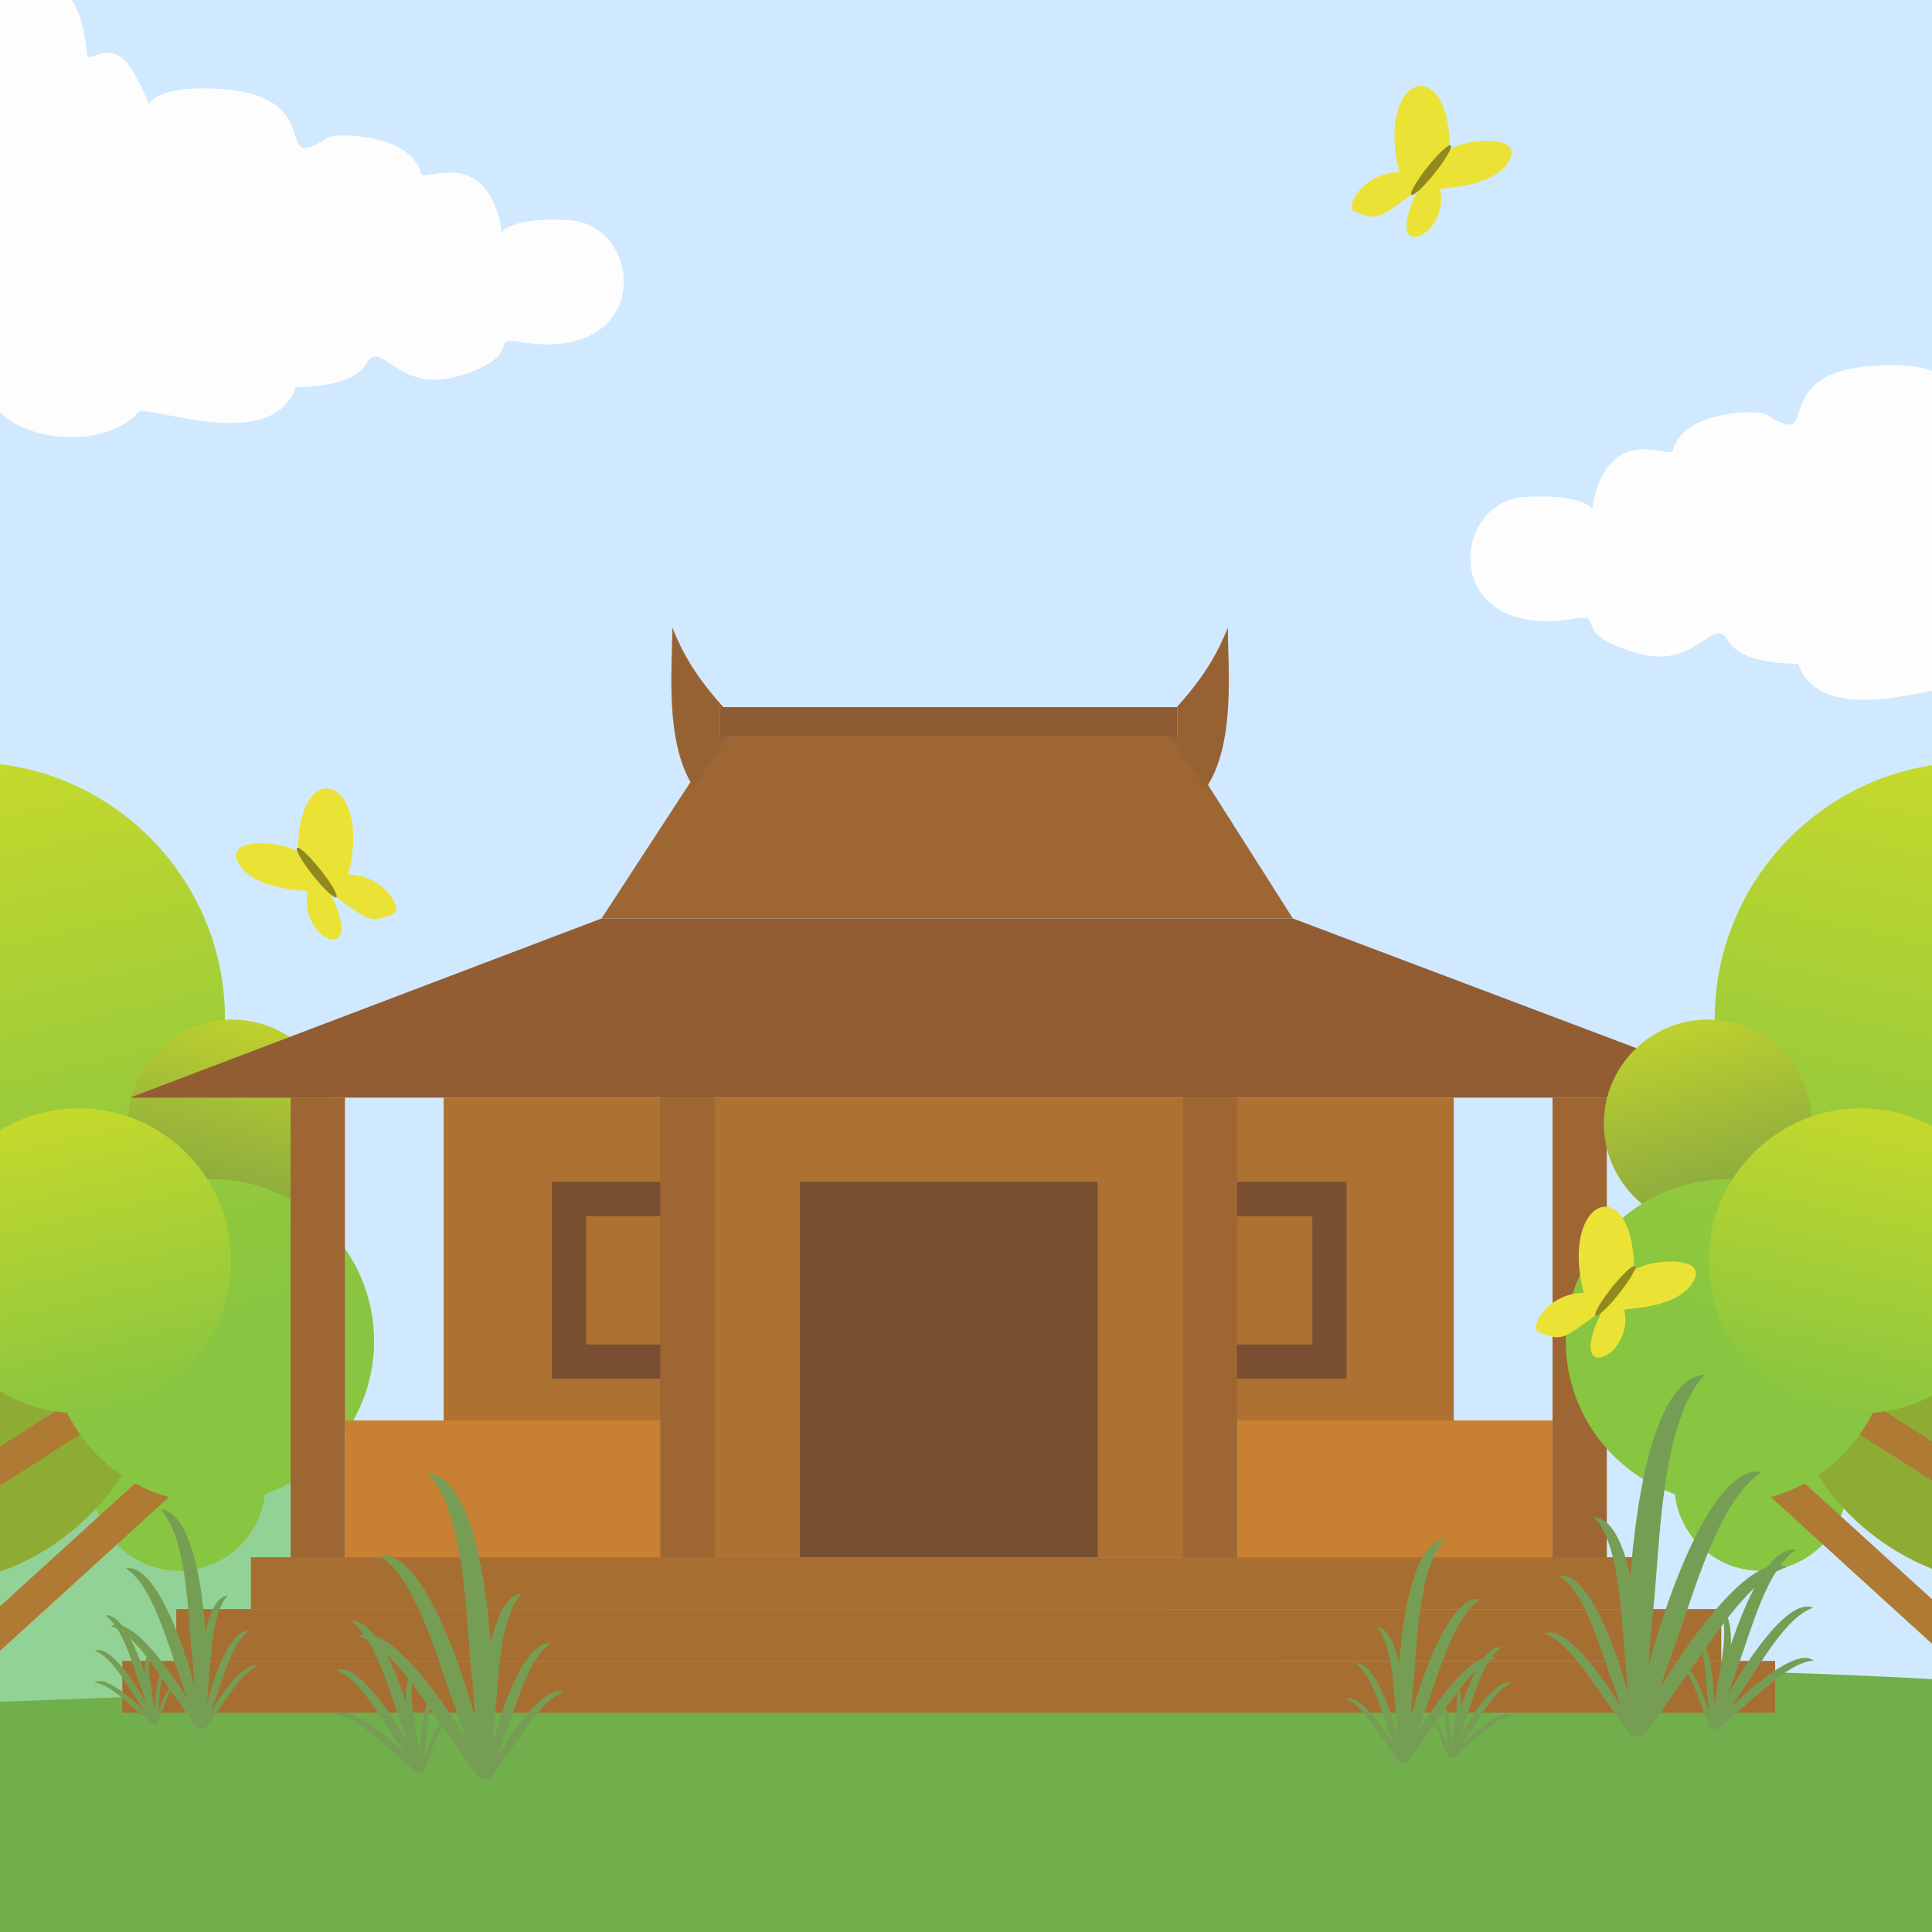 <svg width="440" height="440" viewBox="0 0 440 440" fill="none" xmlns="http://www.w3.org/2000/svg">
<path d="M440 0H0V440H440V0Z" fill="#D0E9FF"/>
<path opacity="0.62" fill-rule="evenodd" clip-rule="evenodd" d="M329.312 437.69C284.073 438.843 247.296 439.315 210.858 440H0V338.902C6.531 337.317 13.713 335.769 21.511 334.371C22.599 334.176 23.695 333.984 24.807 333.797C26.384 333.528 27.985 333.267 29.61 333.015C38.553 331.613 48.209 330.436 58.528 329.617C64.46 329.148 70.612 328.794 76.972 328.59C134.905 326.732 210.137 337.028 295.097 379.805C308.562 386.589 322.276 394.187 336.205 402.681C369.307 422.877 471.02 434.084 329.312 437.69Z" fill="#6EC358"/>
<path d="M40.806 357.74C51.657 357.74 60.455 348.943 60.455 338.091C60.455 327.239 51.657 318.442 40.806 318.442C29.953 318.442 21.156 327.239 21.156 338.091C21.156 348.943 29.953 357.74 40.806 357.74Z" fill="url(#paint0_linear)"/>
<path fill-rule="evenodd" clip-rule="evenodd" d="M36.752 305.886V305.922C36.748 309.133 36.471 312.282 35.937 315.346C35.844 315.892 35.742 316.433 35.632 316.975C35.473 317.753 35.298 318.523 35.106 319.285C33.888 324.146 32.022 328.753 29.61 333.015C29.032 334.037 28.421 335.04 27.777 336.022C26.037 338.682 24.078 341.183 21.919 343.502C15.93 349.93 8.433 354.942 0 357.952V253.819C1.32 254.292 2.62 254.813 3.891 255.383C13.436 259.637 21.564 266.522 27.349 275.11V275.114C27.94 275.986 28.502 276.87 29.04 277.779C33.937 286.02 36.752 295.635 36.752 305.886Z" fill="#8EAC34"/>
<path fill-rule="evenodd" clip-rule="evenodd" d="M35.974 333.076L41.026 338.629L38.471 340.955L26.665 351.703L0 375.976V365.827L22.538 345.31L30.755 337.83L35.974 333.076Z" fill="#AF7A34"/>
<path fill-rule="evenodd" clip-rule="evenodd" d="M54.988 303.156L43.646 310.416L35.937 315.345L28.213 320.291C28.213 320.291 28.209 320.291 28.205 320.295L18.219 326.688L0 338.348V329.442L12.52 321.432H12.524L14.52 320.149L36.752 305.922L50.734 296.975L51.073 297.464L54.988 303.156Z" fill="#AF7A34"/>
<path fill-rule="evenodd" clip-rule="evenodd" d="M51.244 231.994V232.255C51.195 243.389 48.005 253.803 42.513 262.656C40.818 265.393 38.907 267.976 36.797 270.388C36.793 270.388 36.793 270.392 36.793 270.392C36.345 270.901 35.893 271.399 35.436 271.891C33.448 274.01 31.313 275.978 29.04 277.779C25.581 280.52 21.804 282.883 17.779 284.794H17.775C12.263 287.414 6.286 289.194 0 289.968V174.024C28.812 177.573 51.244 202.249 51.244 231.994Z" fill="url(#paint1_linear)"/>
<path fill-rule="evenodd" clip-rule="evenodd" d="M52.84 279.543C65.882 279.543 76.515 268.905 76.515 255.868C76.515 242.831 65.882 232.198 52.84 232.198C39.799 232.198 29.166 242.831 29.166 255.868C29.166 268.905 39.799 279.543 52.84 279.543Z" fill="url(#paint2_linear)"/>
<path fill-rule="evenodd" clip-rule="evenodd" d="M48.319 342.3C68.632 342.3 85.198 325.734 85.198 305.421C85.198 285.108 68.632 268.543 48.319 268.543C28.006 268.543 11.44 285.108 11.44 305.421C11.44 325.73 28.006 342.3 48.319 342.3Z" fill="url(#paint3_linear)"/>
<path fill-rule="evenodd" clip-rule="evenodd" d="M52.645 287.133C52.645 290.726 52.095 294.197 51.073 297.464C49.553 302.325 46.986 306.729 43.646 310.416C41.319 312.978 38.622 315.195 35.632 316.975C33.318 318.356 30.833 319.477 28.213 320.291C28.213 320.291 28.209 320.291 28.205 320.295C24.958 321.306 21.503 321.852 17.926 321.852C17.034 321.852 16.146 321.819 15.27 321.75C14.345 321.681 13.428 321.575 12.524 321.432H12.52C8.001 320.719 3.769 319.13 0 316.845V257.416C1.247 256.658 2.546 255.978 3.891 255.383C8.185 253.473 12.935 252.409 17.926 252.409C21.878 252.409 25.679 253.073 29.219 254.304C34.279 256.051 38.814 258.936 42.513 262.655C44.289 264.44 45.874 266.42 47.235 268.555C49.349 271.871 50.914 275.57 51.798 279.518C52.352 281.971 52.645 284.517 52.645 287.133Z" fill="url(#paint4_linear)"/>
<path fill-rule="evenodd" clip-rule="evenodd" d="M118.348 77.872C110.864 76.605 120.083 81.213 103.783 85.816C90.693 89.516 86.704 76.955 83.449 82.781C81.306 86.627 74.849 88.102 67.381 88.143C65.157 94.576 59.033 96.352 52.454 96.352C43.002 96.352 32.617 92.681 31.525 93.887C24.127 102.084 6.506 100.78 0 93.842V0H16.304C17.987 2.371 19.279 6.18 19.747 12.133C20.012 15.51 25.377 7.191 30.657 16.871C32.234 19.767 33.248 21.984 33.872 23.642C35.347 21.609 39.413 19.718 49.064 20.191C76.018 21.511 60.867 40.203 74.767 31.297C76.45 30.221 93.749 30.442 95.904 39.572C96.38 41.584 109.144 33.607 113.61 49.414C115.785 57.118 109.556 49.15 129.364 50.123C146.903 50.983 148.928 83.042 118.348 77.872Z" fill="#FDFDFD"/>
<path fill-rule="evenodd" clip-rule="evenodd" d="M440 382.405V440H0V387.575C72.437 384.804 189.281 380.437 295.097 379.806C348.606 379.488 399.296 380.123 440 382.405Z" fill="#71AF4D"/>
<path fill-rule="evenodd" clip-rule="evenodd" d="M136.999 209.175H294.441L402.51 249.973H29.618L136.999 209.175Z" fill="#925D33"/>
<path fill-rule="evenodd" clip-rule="evenodd" d="M164.014 167.746H268.119L294.442 209.175H136.999L164.014 167.746Z" fill="#9D6633"/>
<path fill-rule="evenodd" clip-rule="evenodd" d="M153.12 142.927C155.295 148.357 158.184 153.796 164.751 161.048H164.01V167.742H165.9L157.899 179.17C151.307 169.001 153.12 151.881 153.12 142.927Z" fill="#976233"/>
<path d="M331.083 249.973H101.045V354.656H331.083V249.973Z" fill="#AD7131"/>
<path fill-rule="evenodd" clip-rule="evenodd" d="M279.632 142.927C277.457 148.357 274.568 153.796 268.001 161.048H268.119V167.742H266.229L274.548 179.626C281.502 169.522 279.632 152.02 279.632 142.927Z" fill="#976233"/>
<path d="M268.119 161.048H164.014V167.742H268.119V161.048Z" fill="#8D5C33"/>
<path fill-rule="evenodd" clip-rule="evenodd" d="M125.677 269.178H160.001V313.977H125.677V269.178ZM152.219 276.956H133.458V306.191H152.219V276.956Z" fill="#784F31"/>
<path d="M78.552 249.973H66.188V366.459H78.552V249.973Z" fill="#9D6633"/>
<path d="M365.942 249.973H353.577V366.459H365.942V249.973Z" fill="#9D6633"/>
<path fill-rule="evenodd" clip-rule="evenodd" d="M272.336 269.178H306.66V313.977H272.336V269.178ZM298.879 276.956H280.117V306.191H298.879V276.956Z" fill="#784F31"/>
<path d="M162.752 249.973H150.387V366.459H162.752V249.973Z" fill="#9D6633"/>
<path d="M281.743 249.973H269.378V366.459H281.743V249.973Z" fill="#9D6633"/>
<path d="M150.386 323.49H78.552V354.652H150.386V323.49Z" fill="#C88033"/>
<path d="M353.576 323.49H281.742V354.652H353.576V323.49Z" fill="#C88033"/>
<path d="M249.956 269.162H182.176V354.656H249.956V269.162Z" fill="#764F31"/>
<path d="M374.994 354.656H57.135V366.459H374.994V354.656Z" fill="#A76E32"/>
<path d="M391.995 366.459H40.138V378.261H391.995V366.459Z" fill="#A76E32"/>
<path d="M404.27 378.262H27.858V390.064H404.27V378.262Z" fill="#A76E32"/>
<path d="M400.974 357.74C411.826 357.74 420.624 348.943 420.624 338.091C420.624 327.239 411.826 318.442 400.974 318.442C390.122 318.442 381.325 327.239 381.325 338.091C381.325 348.943 390.122 357.74 400.974 357.74Z" fill="url(#paint5_linear)"/>
<path fill-rule="evenodd" clip-rule="evenodd" d="M439.999 254.491V357.284C432.287 354.224 425.418 349.474 419.857 343.497C417.698 341.183 415.738 338.682 414.003 336.021C410.686 330.953 408.181 325.315 406.669 319.285C406.478 318.523 406.303 317.753 406.148 316.975C406.034 316.437 405.932 315.896 405.838 315.35C405.305 312.286 405.028 309.137 405.023 305.922V305.886C405.023 295.635 407.839 286.02 412.74 277.779C413.278 276.87 413.84 275.982 414.426 275.11C420.212 266.522 428.343 259.637 437.889 255.383C438.586 255.07 439.286 254.772 439.999 254.491Z" fill="#8EAC34"/>
<path fill-rule="evenodd" clip-rule="evenodd" d="M405.838 315.35L398.13 310.416L386.788 303.156L390.703 297.469L391.046 296.976L405.024 305.922L427.256 320.149L429.256 321.432L440 328.305V337.211L423.557 326.688L413.567 320.291C413.567 320.291 413.567 320.291 413.563 320.291L405.838 315.35Z" fill="#AF7A34"/>
<path fill-rule="evenodd" clip-rule="evenodd" d="M440 364.21V374.358L415.115 351.707L403.309 340.955L400.75 338.629L405.806 333.076L411.025 337.826L419.238 345.306L440 364.21Z" fill="#AF7A34"/>
<path fill-rule="evenodd" clip-rule="evenodd" d="M440 174.273V289.72C434.365 288.852 428.991 287.169 424.005 284.798C419.976 282.887 416.199 280.524 412.74 277.779C410.467 275.978 408.328 274.01 406.344 271.891C405.879 271.399 405.427 270.897 404.983 270.388C402.873 267.976 400.958 265.389 399.263 262.656C393.771 253.803 390.581 243.389 390.532 232.255V231.994C390.532 202.864 412.047 178.595 440 174.273Z" fill="url(#paint6_linear)"/>
<path fill-rule="evenodd" clip-rule="evenodd" d="M388.939 279.543C401.98 279.543 412.614 268.905 412.614 255.868C412.614 242.831 401.98 232.198 388.939 232.198C375.898 232.198 365.265 242.831 365.265 255.868C365.265 268.905 375.898 279.543 388.939 279.543Z" fill="url(#paint7_linear)"/>
<path fill-rule="evenodd" clip-rule="evenodd" d="M393.462 342.3C413.775 342.3 430.34 325.734 430.34 305.421C430.34 285.108 413.775 268.543 393.462 268.543C373.148 268.543 356.583 285.108 356.583 305.421C356.579 325.73 373.148 342.3 393.462 342.3Z" fill="url(#paint8_linear)"/>
<path fill-rule="evenodd" clip-rule="evenodd" d="M440 256.41V317.851C436.696 319.603 433.078 320.829 429.256 321.432C428.352 321.575 427.435 321.681 426.51 321.75C425.635 321.819 424.746 321.852 423.854 321.852C420.277 321.852 416.822 321.306 413.567 320.291C413.567 320.291 413.567 320.291 413.563 320.291C410.948 319.477 408.462 318.36 406.148 316.975C403.158 315.199 400.457 312.983 398.13 310.416C394.79 306.729 392.227 302.325 390.703 297.468C389.681 294.201 389.131 290.73 389.131 287.133C389.131 284.517 389.424 281.971 389.978 279.518C390.862 275.57 392.427 271.871 394.541 268.555C395.902 266.42 397.487 264.44 399.263 262.655C402.966 258.936 407.501 256.047 412.561 254.3C416.105 253.073 419.902 252.409 423.854 252.409C428.845 252.409 433.595 253.473 437.889 255.383C438.606 255.701 439.311 256.043 440 256.41Z" fill="url(#paint9_linear)"/>
<path fill-rule="evenodd" clip-rule="evenodd" d="M440 84.504V157.316C435.877 158.119 430.01 159.382 424.465 159.382C417.886 159.382 411.762 157.606 409.538 151.173C402.066 151.128 395.613 149.657 393.466 145.811C390.214 139.985 386.226 152.541 373.136 148.846C356.836 144.239 366.055 139.635 358.571 140.902C327.991 146.072 330.012 114.013 347.555 113.149C367.363 112.18 361.134 120.149 363.309 112.444C367.774 96.637 380.539 104.614 381.015 102.597C383.17 93.472 400.469 93.251 402.147 94.327C416.052 103.233 400.897 84.541 427.855 83.221C433.774 82.932 437.592 83.531 440 84.504Z" fill="#FDFDFD"/>
<path fill-rule="evenodd" clip-rule="evenodd" d="M97.451 335.545C110.476 336.633 112.318 377.508 112.281 386.817C112.257 392.834 112.391 399.145 111.364 405.138H109.315C106.577 401.606 103.542 396.953 101.334 393.963C96.742 387.734 89.095 374.778 81.611 372.586C89.034 369.038 103.017 390.659 105.958 395.731L106.072 395.931C104.997 392.794 103.982 389.734 103.094 387.347C99.659 378.115 94.848 359.578 86.455 354.265C96.783 352.526 106.312 383.892 108.129 391.127L108.28 391.726C107.958 387.693 107.681 383.786 107.351 380.694C106.056 368.463 105.958 344.561 97.451 335.545Z" fill="#759E54"/>
<path fill-rule="evenodd" clip-rule="evenodd" d="M118.779 362.931C110.879 363.587 109.763 388.381 109.783 394.028C109.796 397.678 109.714 401.504 110.338 405.138H111.58C113.242 402.995 115.084 400.176 116.42 398.359C119.207 394.582 123.843 386.723 128.382 385.391C123.88 383.24 115.398 396.354 113.613 399.426L113.544 399.548C114.196 397.646 114.811 395.788 115.349 394.342C117.431 388.74 120.352 377.5 125.44 374.277C119.178 373.222 113.397 392.248 112.293 396.635L112.199 396.998C112.395 394.55 112.562 392.182 112.762 390.304C113.56 382.894 113.617 368.398 118.779 362.931Z" fill="#759E54"/>
<path fill-rule="evenodd" clip-rule="evenodd" d="M79.868 369.237C86.786 368.084 93.133 389.107 94.343 393.955C95.125 397.088 96.026 400.351 96.282 403.606L95.215 403.875C93.324 402.396 91.133 400.38 89.588 399.113C86.378 396.477 80.695 390.748 76.511 390.594C79.904 387.77 90.028 397.173 92.224 399.422L92.31 399.512C91.336 398.021 90.407 396.562 89.629 395.438C86.627 391.087 81.681 382.079 76.613 380.421C81.754 378.155 90.847 393.217 92.746 396.741L92.905 397.031C92.204 394.973 91.548 392.981 90.966 391.413C88.684 385.224 85.482 372.802 79.868 369.237Z" fill="#759E54"/>
<path fill-rule="evenodd" clip-rule="evenodd" d="M94.575 380.669C90.554 382.054 93.239 395.096 93.997 398.033C94.486 399.931 94.946 401.932 95.749 403.741L96.397 403.578C96.979 402.246 97.566 400.534 98.022 399.414C98.971 397.084 100.348 392.382 102.536 391.091C99.912 390.565 97.228 398.506 96.706 400.339L96.686 400.412C96.775 399.337 96.849 398.29 96.938 397.467C97.285 394.281 97.321 388.047 99.542 385.701C96.144 385.978 95.647 396.636 95.651 399.064V399.259C95.431 397.96 95.207 396.705 95.06 395.703C94.494 391.743 92.612 384.193 94.575 380.669Z" fill="#759E54"/>
<path fill-rule="evenodd" clip-rule="evenodd" d="M329.116 350.529C319.595 351.324 318.246 381.207 318.275 388.015C318.291 392.415 318.193 397.027 318.943 401.406H320.442C322.443 398.823 324.663 395.426 326.276 393.238C329.633 388.683 335.223 379.215 340.695 377.61C335.268 375.014 325.046 390.822 322.895 394.529L322.809 394.676C323.596 392.382 324.337 390.146 324.985 388.402C327.495 381.651 331.015 368.101 337.15 364.218C329.601 362.947 322.634 385.88 321.302 391.168L321.192 391.604C321.428 388.654 321.632 385.799 321.872 383.537C322.826 374.595 322.895 357.121 329.116 350.529Z" fill="#759E54"/>
<path fill-rule="evenodd" clip-rule="evenodd" d="M313.52 370.549C319.297 371.03 320.112 389.156 320.096 393.283C320.083 395.951 320.145 398.75 319.688 401.406H318.78C317.566 399.838 316.217 397.776 315.239 396.452C313.202 393.69 309.813 387.946 306.492 386.972C309.784 385.399 315.985 394.986 317.289 397.235L317.342 397.324C316.865 395.931 316.417 394.574 316.022 393.519C314.498 389.424 312.367 381.207 308.643 378.852C313.223 378.082 317.447 391.991 318.254 395.197L318.323 395.462C318.181 393.674 318.059 391.942 317.912 390.569C317.338 385.147 317.293 374.546 313.52 370.549Z" fill="#759E54"/>
<path fill-rule="evenodd" clip-rule="evenodd" d="M341.97 375.161C336.91 374.318 332.274 389.685 331.389 393.23C330.819 395.519 330.159 397.907 329.972 400.286L330.75 400.481C332.131 399.402 333.732 397.927 334.861 397.002C337.207 395.075 341.363 390.887 344.422 390.773C341.941 388.707 334.539 395.584 332.934 397.226L332.872 397.291C333.585 396.2 334.266 395.136 334.832 394.313C337.028 391.131 340.642 384.548 344.349 383.338C340.589 381.68 333.944 392.692 332.555 395.267L332.441 395.478C332.954 393.975 333.435 392.517 333.858 391.372C335.525 386.85 337.863 377.769 341.97 375.161Z" fill="#759E54"/>
<path fill-rule="evenodd" clip-rule="evenodd" d="M331.218 383.517C334.16 384.527 332.196 394.065 331.642 396.208C331.283 397.593 330.945 399.056 330.359 400.38L329.886 400.262C329.462 399.288 329.034 398.037 328.7 397.218C328.004 395.511 326.997 392.077 325.4 391.136C327.319 390.753 329.283 396.554 329.662 397.899L329.678 397.952C329.613 397.165 329.56 396.399 329.495 395.796C329.242 393.466 329.218 388.907 327.588 387.192C330.073 387.396 330.436 395.185 330.432 396.962V397.108C330.595 396.159 330.758 395.242 330.864 394.509C331.279 391.612 332.652 386.096 331.218 383.517Z" fill="#759E54"/>
<path fill-rule="evenodd" clip-rule="evenodd" d="M388.251 313.076C372.839 314.36 370.659 362.727 370.7 373.743C370.728 380.861 370.569 388.329 371.783 395.418H374.208C377.446 391.238 381.04 385.733 383.651 382.193C389.086 374.823 398.13 359.492 406.987 356.897C398.208 352.701 381.659 378.282 378.18 384.283L378.041 384.519C379.316 380.804 380.514 377.186 381.565 374.363C385.627 363.436 391.323 341.505 401.251 335.219C389.033 333.162 377.756 370.276 375.605 378.836L375.426 379.541C375.809 374.77 376.135 370.146 376.526 366.488C378.07 352.025 378.184 323.742 388.251 313.076Z" fill="#759E54"/>
<path fill-rule="evenodd" clip-rule="evenodd" d="M363.012 345.477C372.358 346.256 373.682 375.593 373.654 382.274C373.637 386.593 373.731 391.119 372.998 395.422H371.527C369.563 392.887 367.384 389.551 365.799 387.4C362.503 382.93 357.019 373.633 351.646 372.057C356.97 369.51 367.009 385.029 369.119 388.667L369.201 388.809C368.431 386.556 367.701 384.36 367.062 382.649C364.597 376.021 361.142 362.719 355.121 358.91C362.531 357.663 369.372 380.172 370.675 385.363L370.785 385.79C370.553 382.894 370.354 380.091 370.117 377.874C369.188 369.099 369.119 351.947 363.012 345.477Z" fill="#759E54"/>
<path fill-rule="evenodd" clip-rule="evenodd" d="M409.054 352.937C400.869 351.576 393.36 376.445 391.93 382.181C391.006 385.888 389.938 389.75 389.637 393.6L390.896 393.918C393.132 392.17 395.727 389.783 397.553 388.284C401.35 385.167 408.076 378.384 413.026 378.2C409.013 374.86 397.031 385.986 394.432 388.646L394.33 388.752C395.483 386.988 396.583 385.265 397.504 383.933C401.056 378.783 406.911 368.125 412.904 366.166C406.817 363.485 396.062 381.305 393.813 385.473L393.625 385.815C394.452 383.383 395.234 381.02 395.919 379.17C398.624 371.857 402.409 357.162 409.054 352.937Z" fill="#759E54"/>
<path fill-rule="evenodd" clip-rule="evenodd" d="M391.652 366.467C396.411 368.105 393.233 383.537 392.341 387.013C391.762 389.257 391.217 391.624 390.267 393.763L389.501 393.568C388.813 391.991 388.12 389.966 387.578 388.642C386.454 385.884 384.824 380.323 382.237 378.795C385.342 378.172 388.52 387.567 389.139 389.738L389.163 389.824C389.057 388.549 388.968 387.314 388.862 386.336C388.454 382.564 388.41 375.19 385.782 372.411C389.803 372.737 390.394 385.35 390.385 388.223V388.459C390.646 386.923 390.911 385.436 391.082 384.254C391.75 379.569 393.979 370.635 391.652 366.467Z" fill="#759E54"/>
<path fill-rule="evenodd" clip-rule="evenodd" d="M36.549 343.73C45.895 344.508 47.219 373.845 47.191 380.527C47.175 384.845 47.272 389.372 46.535 393.674H45.064C43.1 391.14 40.921 387.803 39.336 385.652C36.044 381.179 30.556 371.882 25.183 370.309C30.507 367.763 40.546 383.281 42.656 386.919L42.738 387.062C41.968 384.809 41.239 382.613 40.599 380.902C38.134 374.273 34.679 360.971 28.658 357.162C36.069 355.915 42.909 378.425 44.213 383.615L44.323 384.043C44.09 381.146 43.891 378.343 43.654 376.127C42.726 367.351 42.656 350.199 36.549 343.73Z" fill="#759E54"/>
<path fill-rule="evenodd" clip-rule="evenodd" d="M51.859 363.379C46.188 363.851 45.389 381.643 45.401 385.697C45.414 388.316 45.353 391.062 45.801 393.67H46.693C47.883 392.134 49.207 390.109 50.168 388.805C52.169 386.096 55.493 380.453 58.752 379.5C55.522 377.956 49.435 387.367 48.156 389.575L48.107 389.661C48.575 388.296 49.015 386.964 49.402 385.925C50.897 381.908 52.992 373.837 56.642 371.527C52.148 370.769 47.997 384.422 47.206 387.571L47.141 387.832C47.28 386.076 47.402 384.377 47.544 383.028C48.111 377.707 48.156 367.302 51.859 363.379Z" fill="#759E54"/>
<path fill-rule="evenodd" clip-rule="evenodd" d="M23.931 367.905C28.898 367.078 33.449 382.165 34.316 385.644C34.879 387.893 35.522 390.235 35.706 392.57L34.94 392.765C33.583 391.706 32.01 390.256 30.902 389.347C28.6 387.457 24.518 383.342 21.516 383.232C23.952 381.203 31.216 387.954 32.793 389.567L32.854 389.632C32.157 388.561 31.489 387.518 30.931 386.707C28.776 383.586 25.227 377.121 21.589 375.931C25.28 374.306 31.807 385.114 33.167 387.64L33.282 387.848C32.78 386.373 32.308 384.939 31.892 383.819C30.259 379.378 27.961 370.464 23.931 367.905Z" fill="#759E54"/>
<path fill-rule="evenodd" clip-rule="evenodd" d="M34.487 376.11C31.599 377.105 33.526 386.463 34.072 388.569C34.422 389.93 34.756 391.368 35.331 392.663L35.795 392.545C36.211 391.588 36.634 390.362 36.96 389.559C37.645 387.885 38.63 384.511 40.199 383.586C38.317 383.208 36.39 388.907 36.015 390.223L35.999 390.276C36.064 389.502 36.117 388.752 36.182 388.162C36.431 385.876 36.455 381.403 38.052 379.716C35.616 379.916 35.257 387.563 35.261 389.306V389.449C35.102 388.516 34.939 387.616 34.837 386.899C34.426 384.055 33.078 378.64 34.487 376.11Z" fill="#759E54"/>
<path fill-rule="evenodd" clip-rule="evenodd" d="M67.841 194.064C64.957 191.579 49.83 190.227 54.723 197.197C58.837 203.056 70.184 202.591 70.074 203.109C67.817 213.412 82.292 220.008 76.291 205.802C74.694 202.021 74.099 202.62 79.411 206.356C84.3 209.794 84.956 210.063 89.694 208.059C91.703 207.211 87.881 199.401 79.322 199.169C84.948 177.32 67.947 171.148 67.841 194.064Z" fill="#EBE236"/>
<path fill-rule="evenodd" clip-rule="evenodd" d="M67.653 193.103C68.118 192.732 70.501 194.953 72.974 198.061C75.447 201.17 77.077 203.989 76.612 204.356C76.148 204.726 73.765 202.506 71.292 199.397C68.815 196.293 67.185 193.474 67.653 193.103Z" fill="#8F891F"/>
<path fill-rule="evenodd" clip-rule="evenodd" d="M372.158 289.308C375.043 286.823 390.17 285.47 385.277 292.441C381.162 298.3 369.816 297.835 369.926 298.353C372.183 308.656 357.708 315.252 363.709 301.045C365.306 297.265 365.9 297.864 360.588 301.6C355.699 305.038 355.043 305.307 350.305 303.302C348.296 302.455 352.118 294.645 360.678 294.413C355.051 272.568 372.052 266.396 372.158 289.308Z" fill="#EBE236"/>
<path fill-rule="evenodd" clip-rule="evenodd" d="M372.346 288.351C371.881 287.98 369.498 290.2 367.025 293.309C364.552 296.417 362.922 299.237 363.387 299.603C363.851 299.974 366.234 297.754 368.707 294.645C371.184 291.537 372.814 288.721 372.346 288.351Z" fill="#8F891F"/>
<path fill-rule="evenodd" clip-rule="evenodd" d="M330.199 34.08C333.084 31.594 348.211 30.242 343.318 37.213C339.207 43.071 327.857 42.607 327.967 43.124C330.224 53.427 315.749 60.023 321.75 45.817C323.347 42.036 323.942 42.635 318.629 46.371C313.74 49.81 313.084 50.078 308.346 48.074C306.337 47.227 310.159 39.417 318.719 39.184C313.092 17.339 330.093 11.167 330.199 34.08Z" fill="#EBE236"/>
<path fill-rule="evenodd" clip-rule="evenodd" d="M330.391 33.122C329.926 32.751 327.543 34.972 325.07 38.08C322.597 41.189 320.967 44.008 321.432 44.375C321.896 44.745 324.279 42.525 326.752 39.417C329.225 36.308 330.855 33.493 330.391 33.122Z" fill="#8F891F"/>
<defs>
<linearGradient id="paint0_linear" x1="32.901" y1="303.75" x2="3.618" y2="176.536" gradientUnits="userSpaceOnUse">
<stop stop-color="#88C540"/>
<stop offset="1" stop-color="#CBDB2A"/>
</linearGradient>
<linearGradient id="paint1_linear" x1="31.806" y1="284.524" x2="3.407" y2="161.148" gradientUnits="userSpaceOnUse">
<stop stop-color="#88C540"/>
<stop offset="1" stop-color="#CBDB2A"/>
</linearGradient>
<linearGradient id="paint2_linear" x1="48.779" y1="270.967" x2="61.682" y2="222.996" gradientUnits="userSpaceOnUse">
<stop stop-color="#8CAB3F"/>
<stop offset="1" stop-color="#CBDB2A"/>
</linearGradient>
<linearGradient id="paint3_linear" x1="47.811" y1="303.213" x2="0.897" y2="99.404" gradientUnits="userSpaceOnUse">
<stop stop-color="#88C540"/>
<stop offset="1" stop-color="#CBDB2A"/>
</linearGradient>
<linearGradient id="paint4_linear" x1="31.08" y1="320.689" x2="13.674" y2="245.068" gradientUnits="userSpaceOnUse">
<stop stop-color="#88C540"/>
<stop offset="1" stop-color="#CBDB2A"/>
</linearGradient>
<linearGradient id="paint5_linear" x1="408.878" y1="303.749" x2="438.161" y2="176.536" gradientUnits="userSpaceOnUse">
<stop stop-color="#88C540"/>
<stop offset="1" stop-color="#CBDB2A"/>
</linearGradient>
<linearGradient id="paint6_linear" x1="409.101" y1="284.316" x2="437.34" y2="161.637" gradientUnits="userSpaceOnUse">
<stop stop-color="#88C540"/>
<stop offset="1" stop-color="#CBDB2A"/>
</linearGradient>
<linearGradient id="paint7_linear" x1="392.998" y1="270.962" x2="380.095" y2="222.991" gradientUnits="userSpaceOnUse">
<stop stop-color="#8CAB3F"/>
<stop offset="1" stop-color="#CBDB2A"/>
</linearGradient>
<linearGradient id="paint8_linear" x1="393.968" y1="303.213" x2="440.882" y2="99.404" gradientUnits="userSpaceOnUse">
<stop stop-color="#88C540"/>
<stop offset="1" stop-color="#CBDB2A"/>
</linearGradient>
<linearGradient id="paint9_linear" x1="409.962" y1="320.525" x2="427.368" y2="244.905" gradientUnits="userSpaceOnUse">
<stop stop-color="#88C540"/>
<stop offset="1" stop-color="#CBDB2A"/>
</linearGradient>
</defs>
</svg>
